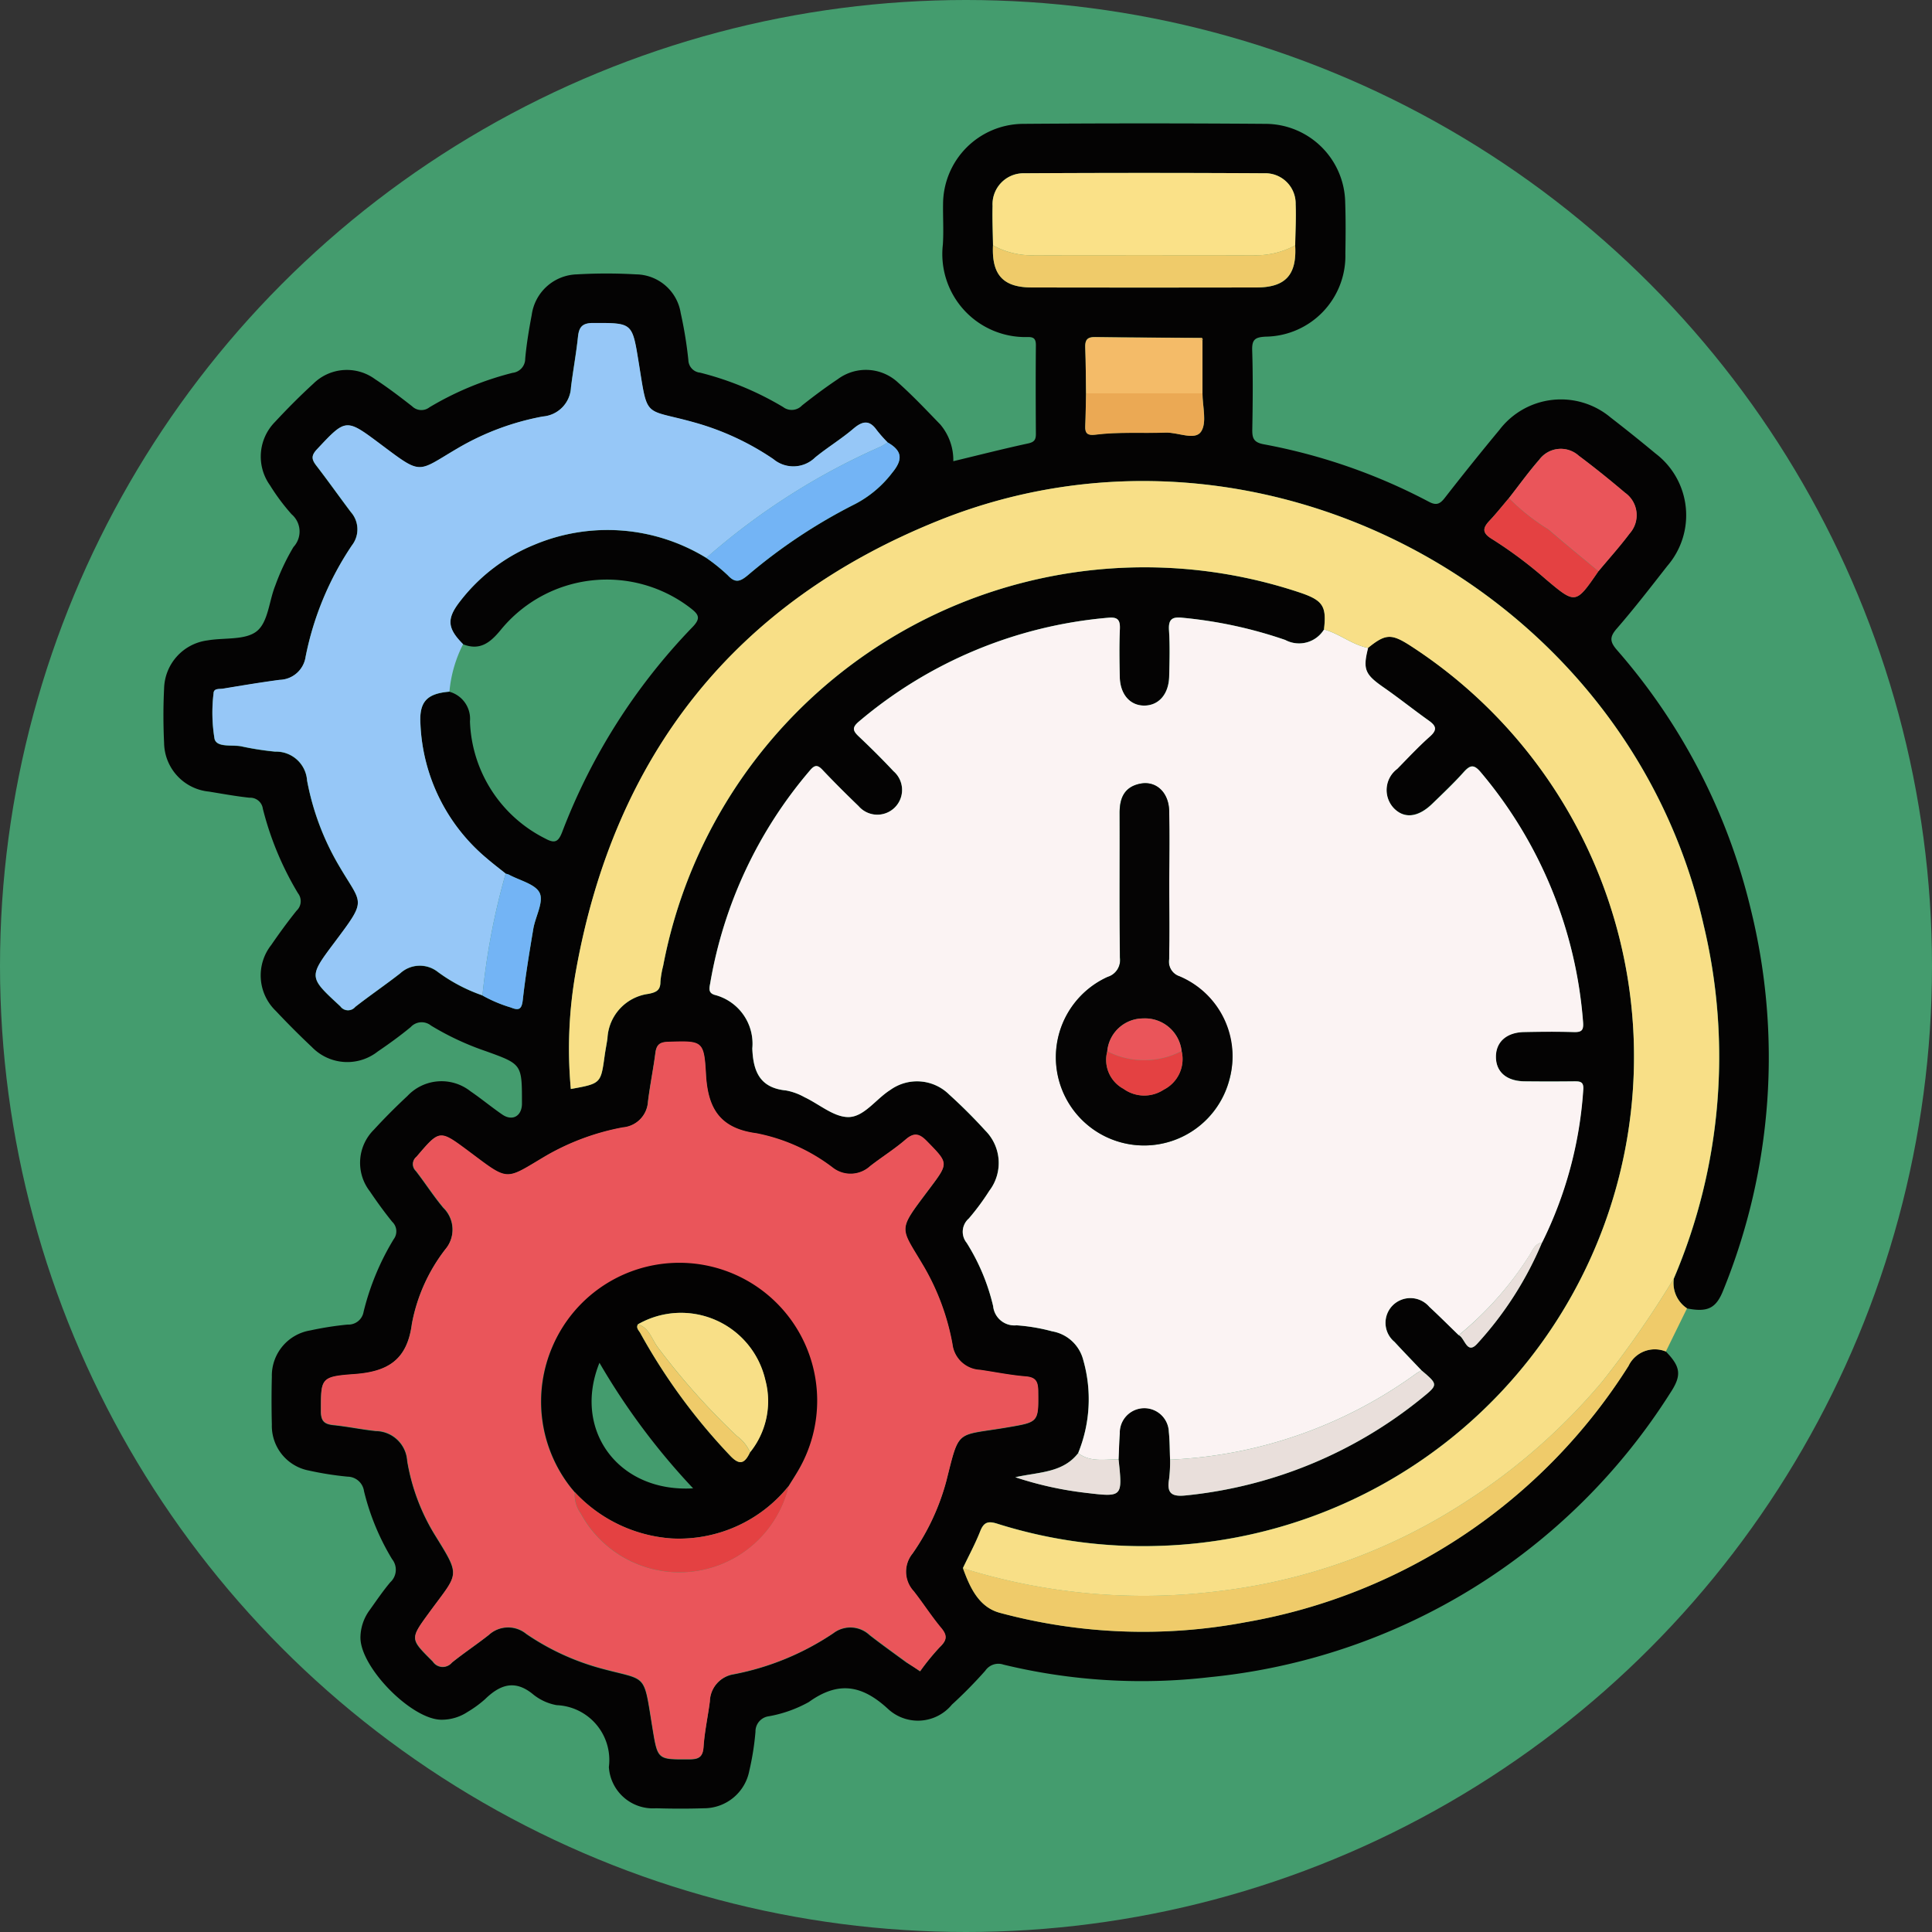 <svg xmlns="http://www.w3.org/2000/svg" width="92" height="92" viewBox="0 0 92 92">
  <rect x="0" y="0" width="92" height="92" fill="#333333" stroke="none"/>
  <g id="Grupo_978943" data-name="Grupo 978943" transform="translate(-743.379 -963.556)">
    <g id="Grupo_963195" data-name="Grupo 963195" transform="translate(308.379 -3377.444)">
      <circle id="Elipse_7706" data-name="Elipse 7706" cx="46" cy="46" r="46" transform="translate(435 4341)" fill="#449c6e"/>
      <g id="Grupo_980591" data-name="Grupo 980591" transform="translate(405.66 3811.656)">
        <path id="Trazado_640403" data-name="Trazado 640403" d="M108.667,593.7c.711.738.767,1.138.2,1.99A29.386,29.386,0,0,1,86.92,609.212a27.94,27.94,0,0,1-9.794-.6.752.752,0,0,0-.866.287,21.632,21.632,0,0,1-1.592,1.618,2.094,2.094,0,0,1-3.033.212c-1.249-1.155-2.376-1.345-3.784-.333a6.122,6.122,0,0,1-1.9.675.729.729,0,0,0-.636.74,12.913,12.913,0,0,1-.293,1.852,2.2,2.2,0,0,1-2.171,1.789c-.756.025-1.515.022-2.272,0a2.1,2.1,0,0,1-2.245-1.965,2.614,2.614,0,0,0-2.485-2.945,2.465,2.465,0,0,1-1.127-.518c-.872-.718-1.578-.453-2.287.236a5.267,5.267,0,0,1-.822.6,2.239,2.239,0,0,1-1.254.376c-1.423-.008-3.866-2.495-3.855-3.919a2.229,2.229,0,0,1,.444-1.309c.318-.446.625-.9.979-1.32a.808.808,0,0,0,.083-1.1,11.482,11.482,0,0,1-1.336-3.236.8.8,0,0,0-.779-.691,15.157,15.157,0,0,1-1.852-.292,2.168,2.168,0,0,1-1.758-2.193q-.028-1.135,0-2.272a2.184,2.184,0,0,1,1.834-2.207,15.182,15.182,0,0,1,1.776-.278.732.732,0,0,0,.76-.614,12.243,12.243,0,0,1,1.431-3.449.624.624,0,0,0-.069-.831c-.377-.466-.73-.953-1.065-1.45a2.218,2.218,0,0,1,.192-2.935c.511-.558,1.048-1.094,1.6-1.609a2.225,2.225,0,0,1,3-.221c.517.352,1,.755,1.515,1.108.473.323.915.084.936-.484,0-.026,0-.052,0-.078,0-1.84,0-1.836-1.718-2.456a13.257,13.257,0,0,1-2.614-1.22.707.707,0,0,0-.964.071c-.5.414-1.034.8-1.571,1.165a2.344,2.344,0,0,1-3.139-.216c-.59-.554-1.162-1.129-1.716-1.718a2.343,2.343,0,0,1-.217-3.138c.384-.559.784-1.108,1.208-1.636a.616.616,0,0,0,.067-.827,14.819,14.819,0,0,1-1.674-4.023.606.606,0,0,0-.634-.527c-.648-.069-1.29-.187-1.933-.292a2.364,2.364,0,0,1-2.136-2.317c-.041-.859-.043-1.725,0-2.584a2.37,2.37,0,0,1,2.075-2.3c.8-.137,1.795,0,2.34-.438s.581-1.437.881-2.176a10.563,10.563,0,0,1,.865-1.832,1.081,1.081,0,0,0-.089-1.559,9.862,9.862,0,0,1-1.028-1.378,2.348,2.348,0,0,1,.235-3.017c.586-.631,1.195-1.244,1.83-1.825A2.271,2.271,0,0,1,47.2,547.4c.609.4,1.193.843,1.767,1.293a.629.629,0,0,0,.828.043,14.747,14.747,0,0,1,3.955-1.638.674.674,0,0,0,.6-.676c.063-.7.181-1.4.311-2.088a2.235,2.235,0,0,1,2.15-1.925,24.58,24.58,0,0,1,2.816,0,2.182,2.182,0,0,1,2.128,1.845,19.537,19.537,0,0,1,.364,2.236.618.618,0,0,0,.56.6,14.639,14.639,0,0,1,3.954,1.638.675.675,0,0,0,.9-.078c.552-.437,1.117-.859,1.7-1.249a2.245,2.245,0,0,1,2.884.171c.7.626,1.346,1.311,2,1.987a2.63,2.63,0,0,1,.619,1.747c1.2-.288,2.371-.588,3.554-.844.3-.064.379-.176.378-.456-.009-1.41-.013-2.82,0-4.23,0-.327-.129-.391-.417-.382A3.953,3.953,0,0,1,74.237,541c.045-.65,0-1.305.011-1.958a3.835,3.835,0,0,1,3.794-3.8q5.8-.044,11.594,0a3.806,3.806,0,0,1,3.761,3.744c.028.808.022,1.619.008,2.428a3.847,3.847,0,0,1-3.795,3.961c-.5.026-.658.132-.642.648.04,1.252.027,2.507.005,3.76-.007.416.054.624.543.717a27.564,27.564,0,0,1,7.862,2.735c.356.19.53.115.762-.183q1.274-1.637,2.6-3.236a3.682,3.682,0,0,1,5.295-.592q1.084.838,2.138,1.714a3.692,3.692,0,0,1,.562,5.357c-.788,1.007-1.57,2.021-2.408,2.985-.35.4-.325.629.01,1.016A28.957,28.957,0,0,1,112.7,572.6a29.438,29.438,0,0,1-1.3,18.186c-.342.863-.744,1.055-1.721.865a1.448,1.448,0,0,1-.629-1.423,26.906,26.906,0,0,0,1.416-16.849c-3.6-15.943-21.188-25.336-36.371-19.268C64.364,558,58.609,565.275,56.765,575.592a20.931,20.931,0,0,0-.24,5.611c1.427-.262,1.425-.262,1.606-1.557.04-.284.095-.566.137-.849a2.249,2.249,0,0,1,1.958-2.125c.365-.075.563-.165.564-.569a4.53,4.53,0,0,1,.131-.769A23.337,23.337,0,0,1,91.3,557.582c1.039.359,1.217.643,1.087,1.737a1.4,1.4,0,0,1-1.845.5,21.021,21.021,0,0,0-4.877-1.056c-.5-.062-.7.055-.66.6.047.728.026,1.461.008,2.192-.021.841-.491,1.38-1.175,1.388s-1.16-.53-1.178-1.368c-.016-.757-.028-1.515.005-2.271.019-.443-.1-.588-.563-.543a21.136,21.136,0,0,0-11.86,4.938c-.337.284-.3.439-.017.708.569.538,1.125,1.09,1.661,1.662a1.179,1.179,0,1,1-1.663,1.663c-.583-.561-1.157-1.132-1.713-1.72-.235-.248-.373-.257-.6.015a21.006,21.006,0,0,0-4.752,10.134c-.04.222-.117.471.227.563a2.4,2.4,0,0,1,1.777,2.548c.041,1.106.367,1.883,1.609,2a2.85,2.85,0,0,1,.876.32c.707.33,1.408.956,2.1.946.741-.01,1.3-.862,1.983-1.29a2.179,2.179,0,0,1,2.806.217c.6.543,1.173,1.117,1.718,1.714a2.183,2.183,0,0,1,.192,2.872,11.441,11.441,0,0,1-.976,1.319.836.836,0,0,0-.1,1.159,9.875,9.875,0,0,1,1.26,3.012,1.018,1.018,0,0,0,1.116.914,8.755,8.755,0,0,1,1.693.286,1.85,1.85,0,0,1,1.482,1.367,6.793,6.793,0,0,1-.243,4.433c-.735.945-1.868.894-2.992,1.144a16.766,16.766,0,0,0,3.35.742c1.758.213,1.758.212,1.566-1.59.019-.413.029-.827.058-1.239A1.168,1.168,0,0,1,85,597.532c.046.437.041.879.059,1.319a6.831,6.831,0,0,1-.049.93c-.14.76.225.84.863.767a21.163,21.163,0,0,0,11.148-4.611c.812-.658.813-.657.01-1.337-.429-.452-.864-.9-1.286-1.358a1.176,1.176,0,0,1-.084-1.738,1.189,1.189,0,0,1,1.741.067c.478.439.937.9,1.4,1.35.3.143.389.961.886.4a16.678,16.678,0,0,0,3.08-4.815,19.165,19.165,0,0,0,1.958-7.263c.035-.4-.145-.414-.44-.411q-1.174.015-2.35,0c-.859-.009-1.363-.444-1.368-1.16s.506-1.174,1.349-1.187c.783-.013,1.567-.019,2.35,0,.368.011.484-.066.451-.475a20.887,20.887,0,0,0-4.862-11.886c-.335-.4-.512-.362-.827-.011-.47.524-.984,1.01-1.49,1.5-.679.659-1.348.726-1.843.2a1.258,1.258,0,0,1,.173-1.861c.511-.523,1.011-1.059,1.557-1.543.365-.324.291-.511-.06-.76-.722-.513-1.415-1.069-2.142-1.574-.892-.621-1-.859-.742-1.883.831-.673,1.105-.688,2.014-.107a23.306,23.306,0,0,1-11.94,42.868,23.007,23.007,0,0,1-7.713-1.051c-.433-.139-.649-.095-.824.35-.237.6-.548,1.176-.827,1.762.334.924.758,1.864,1.767,2.131a26.251,26.251,0,0,0,11.7.444,27.019,27.019,0,0,0,18.227-12.2A1.385,1.385,0,0,1,108.667,593.7ZM86.48,545.43c-1.662-.011-3.323-.013-4.985-.039-.385-.006-.491.145-.477.5.029.726.027,1.453.038,2.179-.012.521-.014,1.042-.038,1.562-.016.35.121.452.467.409,1.117-.14,2.242-.058,3.362-.1.584-.02,1.389.391,1.684-.044s.068-1.2.07-1.828v-2.508C86.623,545.468,86.594,545.413,86.48,545.43Zm14.71,7.637c-.3.355-.593.723-.913,1.061-.338.356-.376.591.109.884a20.481,20.481,0,0,1,2.565,1.917c1.419,1.195,1.421,1.192,2.5-.38.5-.6,1.021-1.18,1.487-1.8a1.31,1.31,0,0,0-.223-1.943c-.714-.607-1.445-1.2-2.2-1.759a1.276,1.276,0,0,0-1.881.188C102.127,551.818,101.672,552.454,101.191,553.068ZM91.015,541.027c.009-.651.047-1.3.021-1.952a1.444,1.444,0,0,0-1.5-1.48q-5.71-.032-11.421,0a1.476,1.476,0,0,0-1.511,1.557c-.018.624.012,1.25.021,1.875-.066,1.4.476,2,1.841,2.006q5.36.01,10.72,0C90.562,543.031,91.1,542.429,91.015,541.027Zm-38.7,35.721a6.612,6.612,0,0,0,1.35.571c.386.158.519.09.57-.363.125-1.131.312-2.257.5-3.38.1-.583.5-1.268.308-1.7s-.959-.6-1.476-.885a.708.708,0,0,0-.148-.043c-.3-.243-.612-.478-.906-.731a8.821,8.821,0,0,1-3.153-6.394c-.064-1.063.309-1.45,1.381-1.539a1.338,1.338,0,0,1,.978,1.412,6.49,6.49,0,0,0,3.59,5.581c.457.249.623.152.805-.321a28.8,28.8,0,0,1,6.212-9.761c.4-.418.277-.594-.091-.884a6.524,6.524,0,0,0-9.053,1.032c-.493.6-.987,1-1.795.679-.752-.758-.789-1.207-.154-2.027a8.527,8.527,0,0,1,3.565-2.716,9,9,0,0,1,8.174.634,8.745,8.745,0,0,1,1.026.83c.355.382.586.3.948,0a25.849,25.849,0,0,1,5.125-3.4,5.306,5.306,0,0,0,1.751-1.479c.537-.652.468-1.057-.218-1.449a6.478,6.478,0,0,1-.514-.58c-.355-.508-.685-.441-1.122-.068-.575.49-1.228.886-1.814,1.364a1.482,1.482,0,0,1-1.99.081,12.767,12.767,0,0,0-3.816-1.761c-2.409-.67-2.153-.11-2.615-2.943-.295-1.808-.308-1.782-2.155-1.778-.525,0-.671.2-.72.665-.084.8-.237,1.6-.332,2.4a1.459,1.459,0,0,1-1.343,1.387,12.475,12.475,0,0,0-4.078,1.528c-1.938,1.137-1.648,1.287-3.67-.226-1.637-1.225-1.629-1.208-3.012.267-.291.311-.236.494-.015.78.558.723,1.085,1.469,1.635,2.2a1.243,1.243,0,0,1,.052,1.587,14.536,14.536,0,0,0-2.206,5.306,1.284,1.284,0,0,1-1.231,1.1c-.9.121-1.805.271-2.706.42-.165.027-.436-.029-.444.216a7.6,7.6,0,0,0,.047,2.177c.112.418.82.269,1.265.35a13.754,13.754,0,0,0,1.622.254,1.477,1.477,0,0,1,1.519,1.377,12.491,12.491,0,0,0,1.532,4.077c1.1,1.879,1.345,1.531-.249,3.661-1.22,1.63-1.2,1.627.3,3.013a.449.449,0,0,0,.713.025c.7-.545,1.434-1.046,2.133-1.591a1.383,1.383,0,0,1,1.792-.075A7.954,7.954,0,0,0,52.314,576.748ZM72.958,608.8l.192.136a11.2,11.2,0,0,1,.935-1.147c.331-.317.379-.539.073-.906-.467-.56-.862-1.18-1.313-1.755a1.366,1.366,0,0,1-.06-1.791,10.959,10.959,0,0,0,1.612-3.459c.637-2.531.434-2.134,2.914-2.558,1.49-.255,1.477-.233,1.46-1.733-.005-.449-.115-.649-.6-.688-.726-.059-1.445-.206-2.167-.312a1.387,1.387,0,0,1-1.315-1.221,11.368,11.368,0,0,0-1.338-3.656c-1.179-2.011-1.322-1.658.28-3.8.882-1.178.863-1.166-.147-2.2-.354-.363-.607-.456-1.027-.092-.531.46-1.135.835-1.69,1.267a1.378,1.378,0,0,1-1.793.062,8.748,8.748,0,0,0-3.613-1.624c-1.761-.232-2.322-1.194-2.412-2.82-.089-1.608-.177-1.586-1.811-1.536-.4.012-.545.148-.594.526-.1.775-.259,1.543-.353,2.319a1.313,1.313,0,0,1-1.2,1.229,11.512,11.512,0,0,0-3.652,1.347c-2.012,1.191-1.73,1.244-3.74-.251-1.342-1-1.335-.989-2.432.3a.443.443,0,0,0-.03.67c.447.577.844,1.2,1.311,1.756a1.456,1.456,0,0,1,.09,1.985,8.256,8.256,0,0,0-1.589,3.543c-.225,1.736-1.164,2.282-2.751,2.4-1.608.115-1.576.2-1.581,1.753,0,.487.171.624.605.669.674.069,1.34.21,2.014.281a1.515,1.515,0,0,1,1.491,1.419,9.8,9.8,0,0,0,1.3,3.5c1.274,2.058,1.155,1.8-.258,3.733-.92,1.261-.912,1.238.174,2.322a.567.567,0,0,0,.912.055c.569-.458,1.18-.863,1.754-1.315a1.362,1.362,0,0,1,1.79-.052,11.749,11.749,0,0,0,3.459,1.614c2.354.657,2.1.132,2.556,2.915.241,1.468.245,1.451,1.733,1.443.44,0,.653-.085.688-.583.051-.726.21-1.444.3-2.168a1.35,1.35,0,0,1,1.144-1.3,12.838,12.838,0,0,0,4.74-1.954,1.336,1.336,0,0,1,1.724.085c.576.448,1.171.874,1.761,1.306C72.658,608.606,72.81,608.7,72.958,608.8Z" fill="#040303"/>
        <path id="Trazado_640404" data-name="Trazado 640404" d="M191.851,713.876a1.385,1.385,0,0,0-1.778.689,27.019,27.019,0,0,1-18.227,12.2,26.251,26.251,0,0,1-11.7-.444c-1.009-.267-1.433-1.207-1.767-2.131a28.771,28.771,0,0,0,12.331,1.074,27.434,27.434,0,0,0,11.624-4.247,28.922,28.922,0,0,0,6.48-5.7,47.407,47.407,0,0,0,3.416-4.92,1.448,1.448,0,0,0,.629,1.423Z" transform="translate(-83.185 -120.173)" fill="#efcb6a"/>
        <path id="Trazado_640405" data-name="Trazado 640405" d="M155.6,644.326c-.467-.451-.926-.911-1.4-1.35a1.189,1.189,0,0,0-1.741-.067,1.176,1.176,0,0,0,.084,1.738c.422.459.857.906,1.286,1.358-.089.052-.181.1-.266.158a21.551,21.551,0,0,1-11.706,4.093c-.018-.44-.013-.882-.059-1.319a1.168,1.168,0,0,0-2.335.068c-.029.412-.04.826-.058,1.239-.654-.014-1.337.151-1.924-.3a6.793,6.793,0,0,0,.243-4.433,1.85,1.85,0,0,0-1.482-1.367,8.75,8.75,0,0,0-1.693-.286,1.018,1.018,0,0,1-1.116-.914,9.876,9.876,0,0,0-1.26-3.012.836.836,0,0,1,.1-1.159,11.44,11.44,0,0,0,.976-1.319,2.183,2.183,0,0,0-.192-2.872c-.545-.6-1.119-1.171-1.718-1.714a2.179,2.179,0,0,0-2.806-.217c-.679.428-1.242,1.28-1.983,1.29-.7.01-1.4-.616-2.1-.946a2.85,2.85,0,0,0-.876-.32c-1.242-.122-1.568-.9-1.609-2a2.4,2.4,0,0,0-1.777-2.548c-.344-.092-.266-.341-.227-.563a21.006,21.006,0,0,1,4.752-10.134c.231-.272.369-.263.6-.015.556.587,1.13,1.158,1.713,1.72a1.179,1.179,0,1,0,1.663-1.663c-.535-.571-1.092-1.124-1.661-1.661-.284-.269-.32-.425.017-.708a21.136,21.136,0,0,1,11.859-4.938c.462-.045.583.1.563.543-.033.756-.021,1.514-.005,2.271.017.838.493,1.376,1.178,1.368s1.154-.546,1.175-1.388c.018-.73.039-1.464-.008-2.192-.035-.541.156-.658.66-.6a21.021,21.021,0,0,1,4.877,1.056,1.394,1.394,0,0,0,1.845-.5c.74.2,1.338.732,2.1.879-.261,1.024-.15,1.263.742,1.883.728.506,1.42,1.061,2.142,1.575.351.249.425.436.06.76-.545.484-1.046,1.021-1.557,1.543a1.258,1.258,0,0,0-.173,1.861c.5.525,1.164.458,1.843-.2.506-.491,1.02-.976,1.49-1.5.315-.351.492-.393.827.011a20.887,20.887,0,0,1,4.862,11.886c.033.409-.083.485-.451.474-.783-.023-1.567-.017-2.35,0-.844.013-1.354.473-1.349,1.187s.509,1.151,1.368,1.16q1.175.013,2.35,0c.295,0,.475.009.44.411a19.166,19.166,0,0,1-1.958,7.263c-.369.057-.456.4-.624.643A15.858,15.858,0,0,1,155.6,644.326ZM141.817,622.97c0-1.2.019-2.4-.007-3.6-.019-.895-.625-1.451-1.378-1.3s-.982.678-.98,1.385c.008,2.3-.01,4.594.013,6.891a.837.837,0,0,1-.585.926,4.2,4.2,0,1,0,3.423-.028.733.733,0,0,1-.492-.825C141.831,625.268,141.818,624.119,141.817,622.97Z" transform="translate(-56.799 -51.404)" fill="#fbf3f3"/>
        <path id="Trazado_640406" data-name="Trazado 640406" d="M89.343,704.328c-.148-.1-.3-.19-.443-.3-.589-.432-1.185-.857-1.761-1.306a1.336,1.336,0,0,0-1.724-.085,12.838,12.838,0,0,1-4.74,1.954,1.35,1.35,0,0,0-1.144,1.3c-.094.724-.254,1.442-.3,2.168-.035.5-.248.581-.688.583-1.488.008-1.493.025-1.733-1.443-.456-2.783-.2-2.258-2.556-2.915a11.749,11.749,0,0,1-3.459-1.613,1.362,1.362,0,0,0-1.79.052c-.574.452-1.185.857-1.754,1.315a.567.567,0,0,1-.912-.055c-1.086-1.084-1.094-1.061-.174-2.322,1.412-1.934,1.531-1.676.257-3.734a9.8,9.8,0,0,1-1.3-3.5,1.515,1.515,0,0,0-1.491-1.419c-.674-.071-1.34-.212-2.014-.281-.435-.044-.607-.181-.605-.668,0-1.554-.028-1.638,1.581-1.753,1.587-.114,2.526-.66,2.751-2.4a8.256,8.256,0,0,1,1.589-3.543,1.456,1.456,0,0,0-.09-1.985c-.467-.561-.863-1.179-1.311-1.756a.443.443,0,0,1,.03-.669c1.1-1.285,1.09-1.294,2.432-.3,2.01,1.5,1.728,1.443,3.74.251a11.512,11.512,0,0,1,3.652-1.347,1.313,1.313,0,0,0,1.2-1.229c.095-.776.253-1.544.353-2.319.049-.377.19-.513.594-.526,1.634-.05,1.722-.072,1.811,1.536.089,1.626.651,2.588,2.412,2.82a8.748,8.748,0,0,1,3.613,1.624,1.378,1.378,0,0,0,1.793-.062c.556-.433,1.159-.808,1.69-1.267.42-.364.673-.271,1.027.092,1.01,1.036,1.029,1.024.147,2.2-1.6,2.139-1.458,1.786-.28,3.8a11.368,11.368,0,0,1,1.338,3.656,1.387,1.387,0,0,0,1.315,1.221c.723.105,1.441.253,2.167.312.482.039.592.238.6.688.017,1.5.03,1.478-1.46,1.733-2.48.424-2.276.027-2.914,2.558a10.96,10.96,0,0,1-1.612,3.459,1.366,1.366,0,0,0,.06,1.791c.451.575.845,1.195,1.313,1.755.306.367.258.589-.073.906a11.2,11.2,0,0,0-.935,1.147ZM73.1,695.944l-.006-.008a1.53,1.53,0,0,0,.289,1.021,5.343,5.343,0,0,0,9.891-1.315c.15-.243.305-.483.45-.729a6.561,6.561,0,1,0-10.781.844Z" transform="translate(-16.385 -95.532)" fill="#ea555a"/>
        <path id="Trazado_640407" data-name="Trazado 640407" d="M136.692,597.412c-.761-.147-1.358-.682-2.1-.879.131-1.093-.047-1.377-1.087-1.737a23.337,23.337,0,0,0-30.381,17.75,4.53,4.53,0,0,0-.131.769c0,.4-.2.494-.564.569a2.249,2.249,0,0,0-1.958,2.125c-.042.284-.1.566-.137.849-.18,1.295-.179,1.3-1.606,1.557a20.932,20.932,0,0,1,.24-5.611c1.843-10.318,7.6-17.592,17.326-21.479,15.183-6.067,32.776,3.326,36.371,19.268a26.906,26.906,0,0,1-1.416,16.849,47.416,47.416,0,0,1-3.416,4.92,28.923,28.923,0,0,1-6.48,5.7,27.435,27.435,0,0,1-11.624,4.247,28.771,28.771,0,0,1-12.331-1.074c.279-.586.59-1.159.827-1.762.175-.444.39-.489.824-.35a23.007,23.007,0,0,0,7.713,1.051,23.306,23.306,0,0,0,11.94-42.868C137.8,596.725,137.523,596.739,136.692,597.412Z" transform="translate(-42.206 -37.215)" fill="#f8df87"/>
        <path id="Trazado_640408" data-name="Trazado 640408" d="M55.847,583.041c-1.072.089-1.445.476-1.381,1.539a8.82,8.82,0,0,0,3.153,6.394c.294.253.6.488.906.731a32.745,32.745,0,0,0-1.105,5.8,7.951,7.951,0,0,1-2.129-1.123,1.383,1.383,0,0,0-1.792.075c-.7.545-1.433,1.046-2.133,1.591a.449.449,0,0,1-.713-.025c-1.5-1.387-1.522-1.383-.3-3.013,1.594-2.129,1.345-1.782.249-3.661a12.49,12.49,0,0,1-1.532-4.077,1.477,1.477,0,0,0-1.519-1.377,13.755,13.755,0,0,1-1.622-.254c-.445-.082-1.152.068-1.265-.35a7.6,7.6,0,0,1-.047-2.177c.008-.244.279-.189.444-.216.9-.149,1.8-.3,2.706-.42A1.284,1.284,0,0,0,49,581.38a14.534,14.534,0,0,1,2.206-5.306,1.243,1.243,0,0,0-.052-1.587c-.55-.729-1.077-1.476-1.635-2.2-.22-.286-.276-.469.015-.78,1.383-1.475,1.375-1.491,3.012-.267,2.021,1.513,1.732,1.363,3.67.226a12.476,12.476,0,0,1,4.078-1.528,1.459,1.459,0,0,0,1.343-1.387c.1-.8.248-1.6.332-2.4.049-.469.2-.664.72-.665,1.847,0,1.86-.03,2.155,1.778.462,2.833.206,2.272,2.615,2.943a12.766,12.766,0,0,1,3.816,1.761,1.482,1.482,0,0,0,1.99-.081c.586-.478,1.239-.874,1.813-1.363.437-.372.767-.439,1.122.068a6.479,6.479,0,0,0,.514.58,3.021,3.021,0,0,1-.323.2,32.188,32.188,0,0,0-8.308,5.3,9,9,0,0,0-8.174-.634,8.528,8.528,0,0,0-3.565,2.716c-.635.82-.6,1.269.154,2.027A6.181,6.181,0,0,0,55.847,583.041Z" transform="translate(-5.105 -20.763)" fill="#96c7f7"/>
        <path id="Trazado_640409" data-name="Trazado 640409" d="M162.878,546.185c-.008-.625-.038-1.251-.021-1.875a1.476,1.476,0,0,1,1.511-1.557q5.71-.033,11.421,0a1.444,1.444,0,0,1,1.5,1.48c.026.649-.012,1.3-.021,1.952a3.9,3.9,0,0,1-1.948.473q-5.247-.011-10.494,0A3.8,3.8,0,0,1,162.878,546.185Z" transform="translate(-86.251 -5.158)" fill="#fae188"/>
        <path id="Trazado_640410" data-name="Trazado 640410" d="M162.923,553.718a3.8,3.8,0,0,0,1.946.472q5.247-.01,10.494,0a3.906,3.906,0,0,0,1.948-.473c.084,1.4-.453,2-1.827,2.007q-5.36.01-10.72,0C163.4,555.722,162.857,555.12,162.923,553.718Z" transform="translate(-86.297 -12.691)" fill="#efcb6a"/>
        <path id="Trazado_640411" data-name="Trazado 640411" d="M241.158,586.927c.481-.613.937-1.25,1.451-1.834a1.276,1.276,0,0,1,1.881-.188c.75.562,1.481,1.152,2.2,1.76a1.309,1.309,0,0,1,.223,1.943c-.466.623-.989,1.2-1.487,1.8-.8-.663-1.6-1.315-2.386-1.993A10.264,10.264,0,0,1,241.158,586.927Z" transform="translate(-139.967 -33.86)" fill="#ea555a"/>
        <path id="Trazado_640412" data-name="Trazado 640412" d="M189.615,728.572a21.552,21.552,0,0,0,11.706-4.093c.085-.058.177-.105.266-.158.8.68.8.68-.01,1.337a21.162,21.162,0,0,1-11.148,4.61c-.638.073-1-.007-.863-.767A6.829,6.829,0,0,0,189.615,728.572Z" transform="translate(-104.556 -129.72)" fill="#e9dfdb"/>
        <path id="Trazado_640413" data-name="Trazado 640413" d="M119.458,589.091a32.19,32.19,0,0,1,8.308-5.3,3.011,3.011,0,0,0,.323-.2c.686.392.756.8.218,1.449a5.306,5.306,0,0,1-1.751,1.479,25.843,25.843,0,0,0-5.125,3.4c-.362.3-.593.386-.948,0A8.745,8.745,0,0,0,119.458,589.091Z" transform="translate(-56.484 -33.183)" fill="#73b4f5"/>
        <path id="Trazado_640414" data-name="Trazado 640414" d="M182.5,567.793V570.3l-5.545,0c-.011-.726-.009-1.453-.038-2.179-.014-.359.092-.51.477-.5,1.661.026,3.323.028,4.985.039Z" transform="translate(-95.899 -22.224)" fill="#f4bb68"/>
        <path id="Trazado_640415" data-name="Trazado 640415" d="M85.513,654.789a32.747,32.747,0,0,1,1.105-5.8.712.712,0,0,1,.148.043c.517.283,1.286.456,1.476.885s-.211,1.121-.308,1.7c-.188,1.123-.375,2.248-.5,3.38-.05.453-.184.521-.57.363A6.618,6.618,0,0,1,85.513,654.789Z" transform="translate(-33.199 -78.041)" fill="#73b4f5"/>
        <path id="Trazado_640416" data-name="Trazado 640416" d="M176.954,576.16l5.545,0c0,.624.221,1.4-.07,1.829s-1.1.024-1.684.044c-1.12.038-2.245-.043-3.362.1-.346.043-.483-.059-.467-.409C176.94,577.2,176.943,576.681,176.954,576.16Z" transform="translate(-95.898 -28.086)" fill="#eba954"/>
        <path id="Trazado_640417" data-name="Trazado 640417" d="M238.607,592.061a10.261,10.261,0,0,0,1.877,1.489c.783.679,1.59,1.33,2.386,1.993-1.081,1.572-1.084,1.575-2.5.38a20.481,20.481,0,0,0-2.565-1.917c-.485-.293-.447-.528-.109-.884C238.014,592.784,238.3,592.416,238.607,592.061Z" transform="translate(-137.416 -38.993)" fill="#e44142"/>
        <path id="Trazado_640418" data-name="Trazado 640418" d="M169.316,736.873c.588.448,1.27.282,1.924.3.192,1.8.192,1.8-1.566,1.59a16.77,16.77,0,0,1-3.35-.742C167.447,737.767,168.581,737.818,169.316,736.873Z" transform="translate(-88.633 -138.331)" fill="#e9dfdb"/>
        <path id="Trazado_640419" data-name="Trazado 640419" d="M233.563,709.33a15.857,15.857,0,0,0,3.343-3.772c.167-.246.255-.586.624-.643a16.677,16.677,0,0,1-3.08,4.815C233.952,710.29,233.861,709.472,233.563,709.33Z" transform="translate(-134.757 -116.408)" fill="#e9dfdb"/>
        <path id="Trazado_640420" data-name="Trazado 640420" d="M194.435,567.872l-.122-.139C194.427,567.716,194.456,567.772,194.435,567.872Z" transform="translate(-107.833 -22.303)" fill="#eba954"/>
        <path id="Trazado_640421" data-name="Trazado 640421" d="M177.861,640.2c0,1.149.013,2.3-.006,3.445a.733.733,0,0,0,.492.825,4.125,4.125,0,0,1,2.381,4.9,4.2,4.2,0,1,1-5.8-4.869.837.837,0,0,0,.585-.926c-.024-2.3-.006-4.594-.013-6.891,0-.706.228-1.235.98-1.385s1.358.407,1.378,1.3C177.88,637.8,177.86,639,177.861,640.2Zm-2.952,7.842a1.563,1.563,0,0,0,.773,1.785,1.683,1.683,0,0,0,1.916.04,1.63,1.63,0,0,0,.851-1.838,1.753,1.753,0,0,0-1.825-1.552A1.719,1.719,0,0,0,174.909,648.045Z" transform="translate(-92.842 -68.637)" fill="#050404"/>
        <path id="Trazado_640422" data-name="Trazado 640422" d="M95.844,718.746a6.622,6.622,0,0,1-.892-6.8,6.565,6.565,0,1,1,11.674,5.955c-.144.247-.3.486-.45.729a6.7,6.7,0,0,1-5.568,2.495,6.943,6.943,0,0,1-4.611-2.2l.006.008ZM99,710.927c-.105.177.043.293.112.419a28.313,28.313,0,0,0,4.281,5.84c.474.5.706.334.944-.163a3.884,3.884,0,0,0,.723-3.453A4.119,4.119,0,0,0,99,710.927Zm2.629,7.812a32.519,32.519,0,0,1-4.459-5.978C95.877,715.958,98.067,718.95,101.632,718.739Z" transform="translate(-39.284 -118.522)" fill="#030202"/>
        <path id="Trazado_640423" data-name="Trazado 640423" d="M99.5,742.158a6.943,6.943,0,0,0,4.611,2.2,6.7,6.7,0,0,0,5.568-2.495,5.343,5.343,0,0,1-9.891,1.315A1.53,1.53,0,0,1,99.5,742.158Z" transform="translate(-42.783 -141.754)" fill="#e44142"/>
        <path id="Trazado_640424" data-name="Trazado 640424" d="M99.035,742.229l.157.188Z" transform="translate(-42.475 -142.005)" fill="#e44142"/>
        <path id="Trazado_640425" data-name="Trazado 640425" d="M183.671,675.9a1.63,1.63,0,0,1-.851,1.838,1.683,1.683,0,0,1-1.916-.04,1.563,1.563,0,0,1-.773-1.785A3.873,3.873,0,0,0,183.671,675.9Z" transform="translate(-98.063 -96.503)" fill="#e44142"/>
        <path id="Trazado_640426" data-name="Trazado 640426" d="M183.8,672.507a3.873,3.873,0,0,1-3.541.013,1.719,1.719,0,0,1,1.715-1.565A1.753,1.753,0,0,1,183.8,672.507Z" transform="translate(-98.193 -93.113)" fill="#ea555a"/>
        <path id="Trazado_640427" data-name="Trazado 640427" d="M109.1,716.058a4.119,4.119,0,0,1,6.06,2.643,3.885,3.885,0,0,1-.723,3.453,1.937,1.937,0,0,0-.631-.777,33.355,33.355,0,0,1-3.769-4.229C109.753,716.766,109.631,716.227,109.1,716.058Z" transform="translate(-49.376 -123.653)" fill="#f8df87"/>
        <path id="Trazado_640428" data-name="Trazado 640428" d="M109.016,717.329c.535.169.657.708.937,1.09a33.35,33.35,0,0,0,3.769,4.229,1.936,1.936,0,0,1,.631.777c-.238.5-.47.668-.944.163a28.308,28.308,0,0,1-4.281-5.84C109.059,717.622,108.911,717.506,109.016,717.329Z" transform="translate(-49.296 -124.924)" fill="#efcb6a"/>
      </g>
    </g>
  </g>
</svg>
